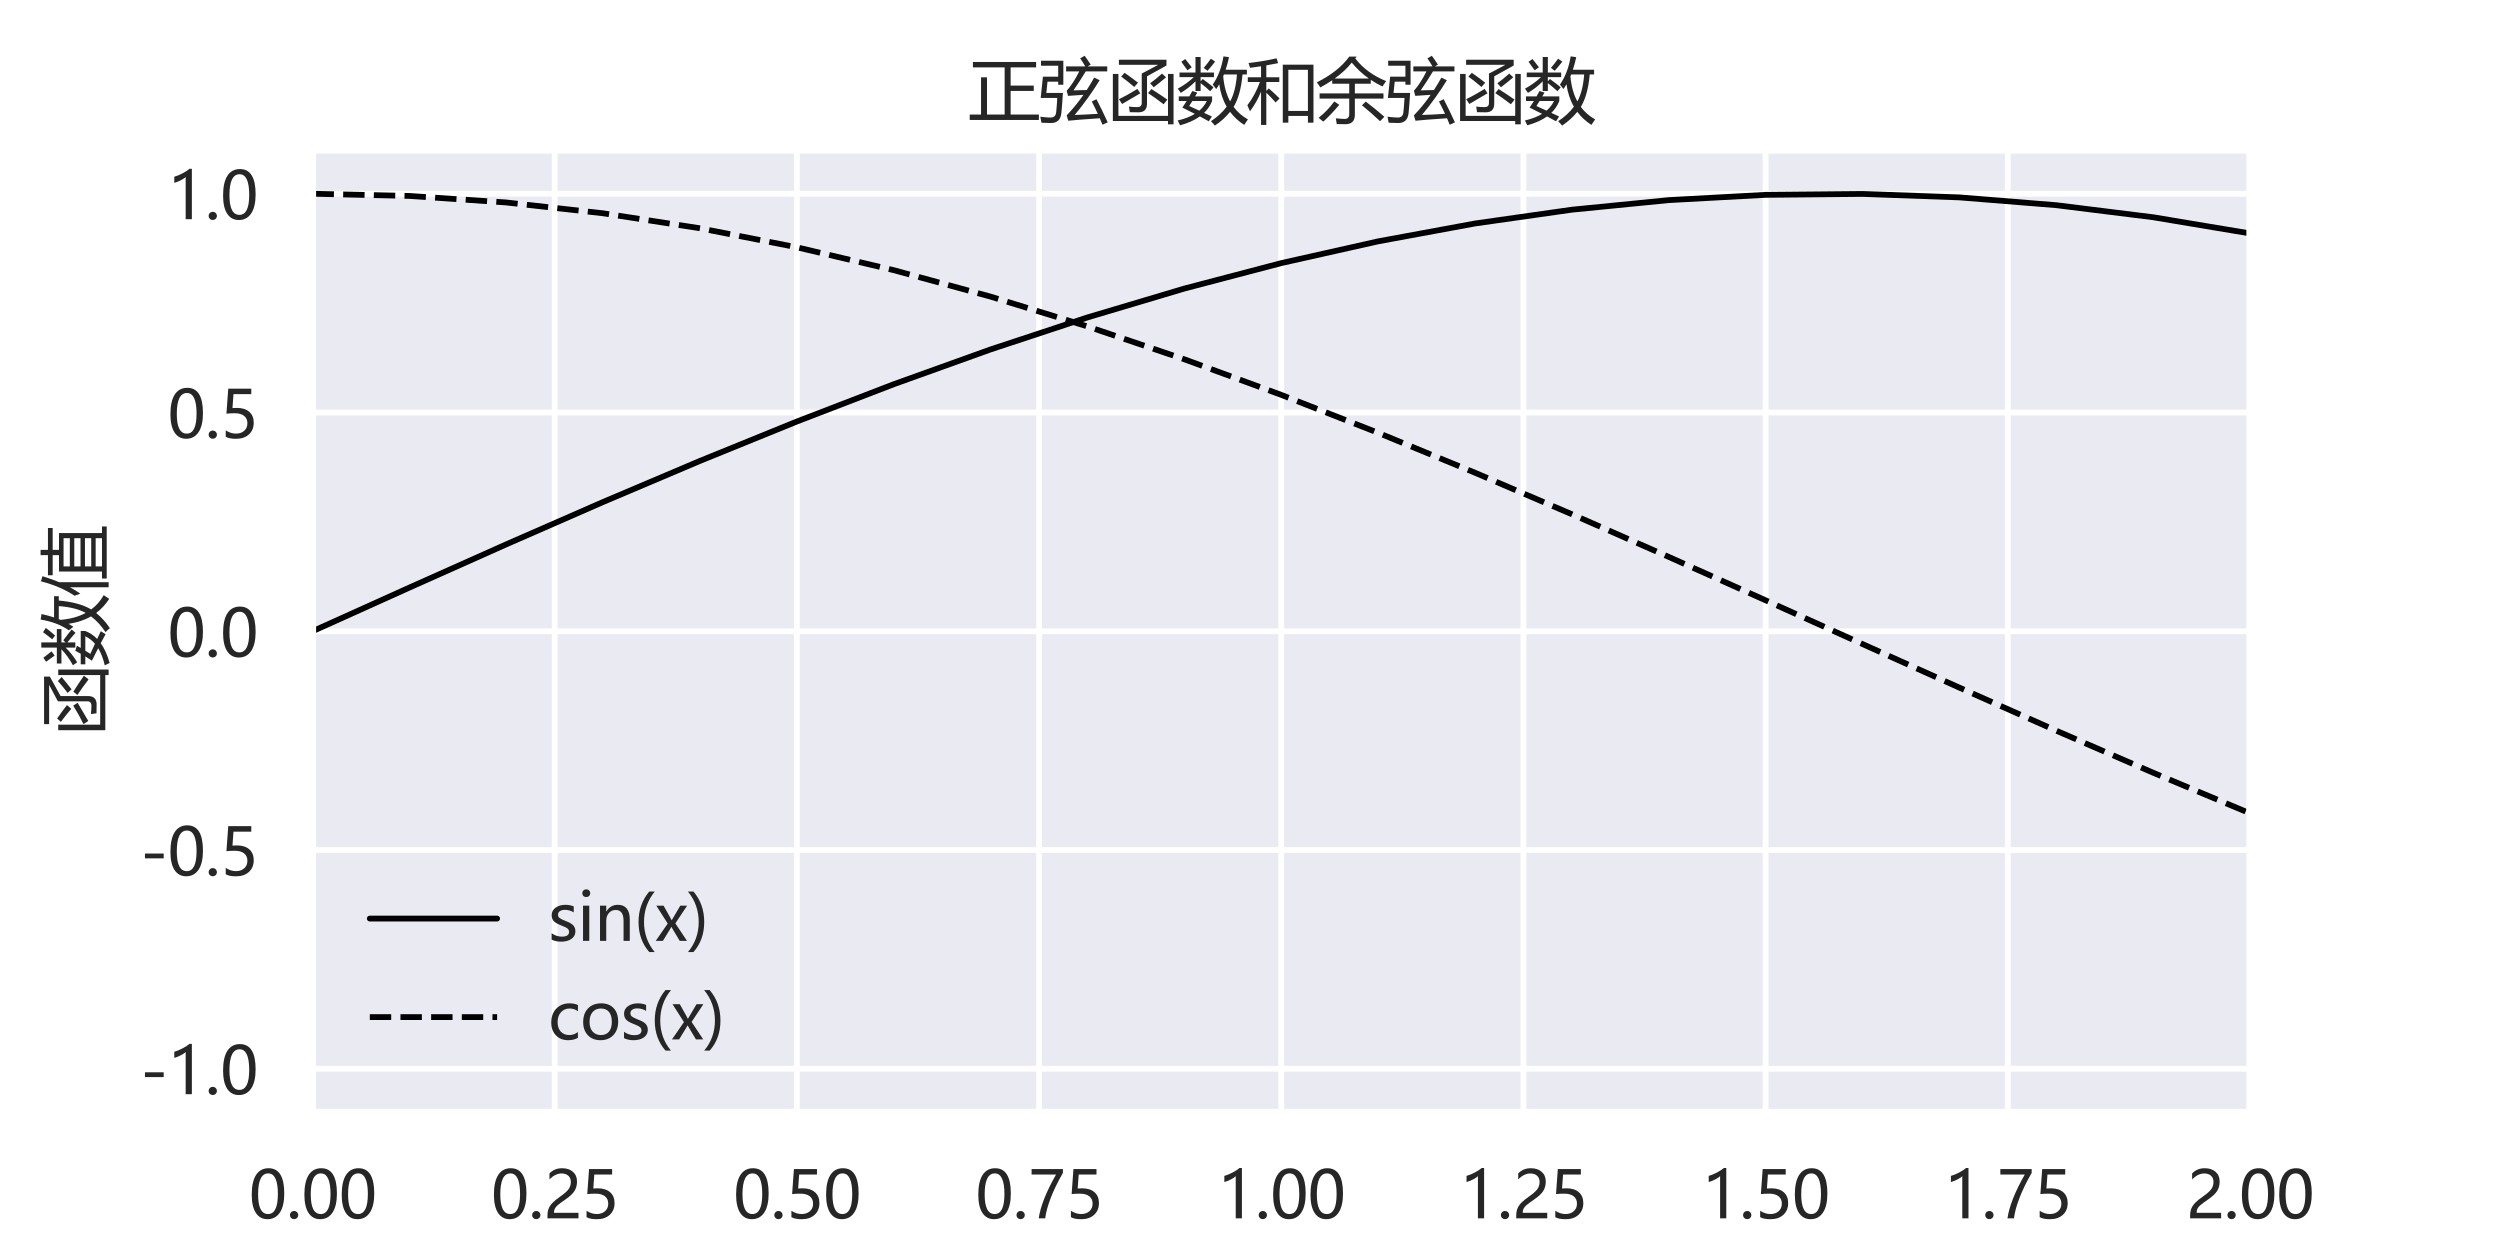 <?xml version="1.0" encoding="utf-8" standalone="no"?>
<!DOCTYPE svg PUBLIC "-//W3C//DTD SVG 1.1//EN"
  "http://www.w3.org/Graphics/SVG/1.1/DTD/svg11.dtd">
<svg xmlns:xlink="http://www.w3.org/1999/xlink" width="432pt" height="216pt" viewBox="0 0 432 216" xmlns="http://www.w3.org/2000/svg" version="1.1">
 <defs>
  <style type="text/css">*{stroke-linejoin: round; stroke-linecap: butt}</style>
 </defs>
 <g id="figure_1">
  <g id="patch_1">
   <path d="M 0 216 
L 432 216 
L 432 0 
L 0 0 
z
" style="fill: #ffffff"/>
  </g>
  <g id="axes_1">
   <g id="patch_2">
    <path d="M 54 192.24 
L 388.8 192.24 
L 388.8 25.92 
L 54 25.92 
z
" style="fill: #eaeaf2"/>
   </g>
   <g id="matplotlib.axis_1">
    <g id="xtick_1">
     <g id="line2d_1">
      <path d="M 54 192.24 
L 54 25.92 
" clip-path="url(#p86fdf55df9)" style="fill: none; stroke: #ffffff; stroke-linecap: round"/>
     </g>
     <g id="text_1">
      <!-- 0.00 -->
      <g style="fill: #262626" transform="translate(43 210.533) scale(0.11 -0.11)">
       <defs>
        <path id="MicrosoftYaHei-30" d="M 284 2325 
Q 284 3606 709 4264 
Q 1134 4922 1941 4922 
Q 3478 4922 3478 2441 
Q 3478 1216 3045 567 
Q 2613 -81 1831 -81 
Q 1094 -81 689 534 
Q 284 1150 284 2325 
z
M 909 2353 
Q 909 425 1888 425 
Q 2850 425 2850 2384 
Q 2850 4413 1906 4413 
Q 909 4413 909 2353 
z
" transform="scale(0.016)"/>
        <path id="MicrosoftYaHei-2e" d="M 372 322 
Q 372 491 487 606 
Q 603 722 775 722 
Q 950 722 1065 605 
Q 1181 488 1181 322 
Q 1181 159 1065 42 
Q 950 -75 772 -75 
Q 600 -75 486 42 
Q 372 159 372 322 
z
" transform="scale(0.016)"/>
       </defs>
       <use xlink:href="#MicrosoftYaHei-30"/>
       <use xlink:href="#MicrosoftYaHei-2e" x="58.643"/>
       <use xlink:href="#MicrosoftYaHei-30" x="82.715"/>
       <use xlink:href="#MicrosoftYaHei-30" x="141.357"/>
      </g>
     </g>
    </g>
    <g id="xtick_2">
     <g id="line2d_2">
      <path d="M 95.85 192.24 
L 95.85 25.92 
" clip-path="url(#p86fdf55df9)" style="fill: none; stroke: #ffffff; stroke-linecap: round"/>
     </g>
     <g id="text_2">
      <!-- 0.25 -->
      <g style="fill: #262626" transform="translate(84.85 210.533) scale(0.11 -0.11)">
       <defs>
        <path id="MicrosoftYaHei-32" d="M 2666 3572 
Q 2666 3963 2419 4186 
Q 2172 4409 1747 4409 
Q 1447 4409 1140 4256 
Q 834 4103 569 3819 
L 569 4413 
Q 806 4659 1107 4790 
Q 1409 4922 1816 4922 
Q 2472 4922 2872 4570 
Q 3272 4219 3272 3619 
Q 3272 3084 3026 2693 
Q 2781 2303 2188 1894 
Q 1581 1475 1376 1294 
Q 1172 1113 1090 947 
Q 1009 781 1009 544 
L 3416 544 
L 3416 0 
L 372 0 
L 372 241 
Q 372 659 486 951 
Q 600 1244 862 1520 
Q 1125 1797 1681 2184 
Q 2250 2584 2458 2886 
Q 2666 3188 2666 3572 
z
" transform="scale(0.016)"/>
        <path id="MicrosoftYaHei-35" d="M 3294 1494 
Q 3294 784 2823 350 
Q 2353 -84 1559 -84 
Q 878 -84 544 119 
L 544 744 
Q 1034 425 1544 425 
Q 2050 425 2361 704 
Q 2672 984 2672 1447 
Q 2672 1909 2348 2167 
Q 2025 2425 1434 2425 
Q 978 2425 613 2384 
L 791 4841 
L 3053 4841 
L 3053 4303 
L 1306 4303 
L 1206 2931 
L 1647 2950 
Q 2416 2950 2855 2567 
Q 3294 2184 3294 1494 
z
" transform="scale(0.016)"/>
       </defs>
       <use xlink:href="#MicrosoftYaHei-30"/>
       <use xlink:href="#MicrosoftYaHei-2e" x="58.643"/>
       <use xlink:href="#MicrosoftYaHei-32" x="82.715"/>
       <use xlink:href="#MicrosoftYaHei-35" x="141.357"/>
      </g>
     </g>
    </g>
    <g id="xtick_3">
     <g id="line2d_3">
      <path d="M 137.7 192.24 
L 137.7 25.92 
" clip-path="url(#p86fdf55df9)" style="fill: none; stroke: #ffffff; stroke-linecap: round"/>
     </g>
     <g id="text_3">
      <!-- 0.50 -->
      <g style="fill: #262626" transform="translate(126.7 210.533) scale(0.11 -0.11)">
       <use xlink:href="#MicrosoftYaHei-30"/>
       <use xlink:href="#MicrosoftYaHei-2e" x="58.643"/>
       <use xlink:href="#MicrosoftYaHei-35" x="82.715"/>
       <use xlink:href="#MicrosoftYaHei-30" x="141.357"/>
      </g>
     </g>
    </g>
    <g id="xtick_4">
     <g id="line2d_4">
      <path d="M 179.55 192.24 
L 179.55 25.92 
" clip-path="url(#p86fdf55df9)" style="fill: none; stroke: #ffffff; stroke-linecap: round"/>
     </g>
     <g id="text_4">
      <!-- 0.75 -->
      <g style="fill: #262626" transform="translate(168.55 210.533) scale(0.11 -0.11)">
       <defs>
        <path id="MicrosoftYaHei-37" d="M 3422 4463 
Q 2659 3131 2223 1998 
Q 1788 866 1684 0 
L 1047 0 
Q 1163 853 1594 1947 
Q 2025 3041 2747 4300 
L 347 4300 
L 347 4841 
L 3422 4841 
L 3422 4463 
z
" transform="scale(0.016)"/>
       </defs>
       <use xlink:href="#MicrosoftYaHei-30"/>
       <use xlink:href="#MicrosoftYaHei-2e" x="58.643"/>
       <use xlink:href="#MicrosoftYaHei-37" x="82.715"/>
       <use xlink:href="#MicrosoftYaHei-35" x="141.357"/>
      </g>
     </g>
    </g>
    <g id="xtick_5">
     <g id="line2d_5">
      <path d="M 221.4 192.24 
L 221.4 25.92 
" clip-path="url(#p86fdf55df9)" style="fill: none; stroke: #ffffff; stroke-linecap: round"/>
     </g>
     <g id="text_5">
      <!-- 1.00 -->
      <g style="fill: #262626" transform="translate(210.4 210.533) scale(0.11 -0.11)">
       <defs>
        <path id="MicrosoftYaHei-31" d="M 1781 0 
L 1781 4141 
Q 1638 3997 1295 3819 
Q 953 3641 663 3569 
L 663 4169 
Q 1047 4275 1484 4508 
Q 1922 4741 2156 4947 
L 2388 4947 
L 2388 0 
L 1781 0 
z
" transform="scale(0.016)"/>
       </defs>
       <use xlink:href="#MicrosoftYaHei-31"/>
       <use xlink:href="#MicrosoftYaHei-2e" x="58.643"/>
       <use xlink:href="#MicrosoftYaHei-30" x="82.715"/>
       <use xlink:href="#MicrosoftYaHei-30" x="141.357"/>
      </g>
     </g>
    </g>
    <g id="xtick_6">
     <g id="line2d_6">
      <path d="M 263.25 192.24 
L 263.25 25.92 
" clip-path="url(#p86fdf55df9)" style="fill: none; stroke: #ffffff; stroke-linecap: round"/>
     </g>
     <g id="text_6">
      <!-- 1.25 -->
      <g style="fill: #262626" transform="translate(252.25 210.533) scale(0.11 -0.11)">
       <use xlink:href="#MicrosoftYaHei-31"/>
       <use xlink:href="#MicrosoftYaHei-2e" x="58.643"/>
       <use xlink:href="#MicrosoftYaHei-32" x="82.715"/>
       <use xlink:href="#MicrosoftYaHei-35" x="141.357"/>
      </g>
     </g>
    </g>
    <g id="xtick_7">
     <g id="line2d_7">
      <path d="M 305.1 192.24 
L 305.1 25.92 
" clip-path="url(#p86fdf55df9)" style="fill: none; stroke: #ffffff; stroke-linecap: round"/>
     </g>
     <g id="text_7">
      <!-- 1.50 -->
      <g style="fill: #262626" transform="translate(294.1 210.533) scale(0.11 -0.11)">
       <use xlink:href="#MicrosoftYaHei-31"/>
       <use xlink:href="#MicrosoftYaHei-2e" x="58.643"/>
       <use xlink:href="#MicrosoftYaHei-35" x="82.715"/>
       <use xlink:href="#MicrosoftYaHei-30" x="141.357"/>
      </g>
     </g>
    </g>
    <g id="xtick_8">
     <g id="line2d_8">
      <path d="M 346.95 192.24 
L 346.95 25.92 
" clip-path="url(#p86fdf55df9)" style="fill: none; stroke: #ffffff; stroke-linecap: round"/>
     </g>
     <g id="text_8">
      <!-- 1.75 -->
      <g style="fill: #262626" transform="translate(335.95 210.533) scale(0.11 -0.11)">
       <use xlink:href="#MicrosoftYaHei-31"/>
       <use xlink:href="#MicrosoftYaHei-2e" x="58.643"/>
       <use xlink:href="#MicrosoftYaHei-37" x="82.715"/>
       <use xlink:href="#MicrosoftYaHei-35" x="141.357"/>
      </g>
     </g>
    </g>
    <g id="xtick_9">
     <g id="line2d_9">
      <path d="M 388.8 192.24 
L 388.8 25.92 
" clip-path="url(#p86fdf55df9)" style="fill: none; stroke: #ffffff; stroke-linecap: round"/>
     </g>
     <g id="text_9">
      <!-- 2.00 -->
      <g style="fill: #262626" transform="translate(377.8 210.533) scale(0.11 -0.11)">
       <use xlink:href="#MicrosoftYaHei-32"/>
       <use xlink:href="#MicrosoftYaHei-2e" x="58.643"/>
       <use xlink:href="#MicrosoftYaHei-30" x="82.715"/>
       <use xlink:href="#MicrosoftYaHei-30" x="141.357"/>
      </g>
     </g>
    </g>
    <g id="text_10">
     <!-- 参数x -->
     <g style="fill: #262626" transform="translate(206.359 226.86) scale(0.12 -0.12)">
      <defs>
       <path id="MicrosoftYaHei-53c2" d="M 256 3159 
L 2234 3159 
Q 2428 3391 2600 3641 
Q 2031 3609 1469 3578 
Q 1288 3566 988 3522 
L 825 4003 
Q 1144 4091 1400 4291 
Q 1944 4697 2606 5372 
L 3100 5109 
Q 2394 4497 1738 4034 
Q 2906 4066 4397 4122 
Q 4072 4388 3744 4628 
L 4050 4947 
Q 5006 4278 5606 3772 
L 5256 3397 
Q 5053 3575 4853 3747 
Q 3778 3700 2719 3647 
L 3069 3497 
Q 2944 3322 2813 3159 
L 6144 3159 
L 6144 2741 
L 4353 2741 
Q 5128 1941 6325 1578 
Q 6119 1297 6000 1109 
Q 4644 1697 3828 2741 
L 2453 2741 
Q 1550 1750 363 1116 
Q 231 1328 56 1509 
Q 1091 2009 1841 2741 
L 256 2741 
L 256 3159 
z
M 4969 1016 
L 5313 697 
Q 3525 -509 1019 -891 
Q 906 -666 781 -478 
Q 3331 -59 4969 1016 
z
M 4231 1703 
L 4525 1353 
Q 2813 391 1119 47 
Q 988 341 913 466 
Q 2694 828 4231 1703 
z
M 3556 2453 
L 3863 2128 
Q 2694 1397 1388 1009 
Q 1288 1216 1150 1422 
Q 2344 1734 3556 2453 
z
" transform="scale(0.016)"/>
       <path id="MicrosoftYaHei-6570" d="M 4175 5303 
L 4675 5228 
Q 4544 4622 4369 4097 
L 6281 4097 
L 6281 3672 
L 5888 3672 
Q 5731 1834 5088 753 
Q 5594 66 6375 -372 
Q 6175 -647 6038 -866 
Q 5275 -372 4769 309 
Q 4194 -403 3400 -928 
Q 3263 -747 3044 -534 
Q 3919 41 4463 772 
Q 3956 1647 3794 2791 
Q 3663 2559 3519 2359 
Q 3394 2541 3206 2759 
Q 3931 3803 4175 5303 
z
M 150 1697 
L 1100 1697 
Q 1238 1934 1369 2184 
L 1819 2041 
Q 1719 1866 1619 1697 
L 3150 1697 
L 3150 1291 
Q 2913 678 2431 216 
Q 2775 53 3131 -109 
L 2856 -541 
Q 2469 -322 2050 -103 
Q 1344 -609 269 -903 
Q 169 -703 56 -466 
Q 969 -259 1600 128 
Q 1063 403 475 691 
Q 675 978 863 1284 
L 150 1284 
L 150 1697 
z
M 219 3847 
L 1656 3847 
L 1656 5247 
L 2119 5247 
L 2119 3847 
L 3319 3847 
L 3319 3434 
L 2119 3434 
L 2119 3053 
L 2306 3266 
Q 2888 2841 3281 2516 
L 2981 2166 
Q 2638 2491 2119 2897 
L 2119 2184 
L 1656 2184 
L 1656 3059 
Q 1088 2466 331 2016 
Q 213 2197 63 2397 
Q 850 2822 1506 3434 
L 219 3434 
L 219 3847 
z
M 5388 3672 
L 4219 3672 
Q 4188 3591 4150 3516 
Q 4263 2191 4775 1247 
Q 5275 2159 5388 3672 
z
M 1088 834 
Q 1531 634 2000 416 
Q 2431 784 2675 1284 
L 1375 1284 
Q 1231 1053 1088 834 
z
M 3038 5091 
L 3425 4834 
Q 3081 4384 2738 4003 
Q 2594 4128 2400 4266 
Q 2725 4647 3038 5091 
z
M 381 4816 
L 738 5059 
Q 1019 4716 1319 4322 
L 931 4047 
Q 656 4453 381 4816 
z
" transform="scale(0.016)"/>
       <path id="MicrosoftYaHei-78" d="M 3163 3456 
L 2006 1716 
L 3147 0 
L 2434 0 
L 1775 1100 
Q 1722 1188 1625 1369 
L 1613 1369 
Q 1609 1350 1456 1100 
L 784 0 
L 81 0 
L 1256 1697 
L 134 3456 
L 847 3456 
L 1494 2300 
Q 1553 2194 1638 2025 
L 1650 2025 
L 2491 3456 
L 3163 3456 
z
" transform="scale(0.016)"/>
      </defs>
      <use xlink:href="#MicrosoftYaHei-53c2"/>
      <use xlink:href="#MicrosoftYaHei-6570" x="100"/>
      <use xlink:href="#MicrosoftYaHei-78" x="200"/>
     </g>
    </g>
   </g>
   <g id="matplotlib.axis_2">
    <g id="ytick_1">
     <g id="line2d_10">
      <path d="M 54 184.686 
L 388.8 184.686 
" clip-path="url(#p86fdf55df9)" style="fill: none; stroke: #ffffff; stroke-linecap: round"/>
     </g>
     <g id="text_11">
      <!-- -1.0 -->
      <g style="fill: #262626" transform="translate(24.191 189.082) scale(0.11 -0.11)">
       <defs>
        <path id="MicrosoftYaHei-2d" d="M 2328 1681 
L 488 1681 
L 488 2153 
L 2328 2153 
L 2328 1681 
z
" transform="scale(0.016)"/>
       </defs>
       <use xlink:href="#MicrosoftYaHei-2d"/>
       <use xlink:href="#MicrosoftYaHei-31" x="43.262"/>
       <use xlink:href="#MicrosoftYaHei-2e" x="101.904"/>
       <use xlink:href="#MicrosoftYaHei-30" x="125.977"/>
      </g>
     </g>
    </g>
    <g id="ytick_2">
     <g id="line2d_11">
      <path d="M 54 146.884 
L 388.8 146.884 
" clip-path="url(#p86fdf55df9)" style="fill: none; stroke: #ffffff; stroke-linecap: round"/>
     </g>
     <g id="text_12">
      <!-- -0.5 -->
      <g style="fill: #262626" transform="translate(24.191 151.281) scale(0.11 -0.11)">
       <use xlink:href="#MicrosoftYaHei-2d"/>
       <use xlink:href="#MicrosoftYaHei-30" x="43.262"/>
       <use xlink:href="#MicrosoftYaHei-2e" x="101.904"/>
       <use xlink:href="#MicrosoftYaHei-35" x="125.977"/>
      </g>
     </g>
    </g>
    <g id="ytick_3">
     <g id="line2d_12">
      <path d="M 54 109.083 
L 388.8 109.083 
" clip-path="url(#p86fdf55df9)" style="fill: none; stroke: #ffffff; stroke-linecap: round"/>
     </g>
     <g id="text_13">
      <!-- 0.0 -->
      <g style="fill: #262626" transform="translate(28.95 113.479) scale(0.11 -0.11)">
       <use xlink:href="#MicrosoftYaHei-30"/>
       <use xlink:href="#MicrosoftYaHei-2e" x="58.643"/>
       <use xlink:href="#MicrosoftYaHei-30" x="82.715"/>
      </g>
     </g>
    </g>
    <g id="ytick_4">
     <g id="line2d_13">
      <path d="M 54 71.281 
L 388.8 71.281 
" clip-path="url(#p86fdf55df9)" style="fill: none; stroke: #ffffff; stroke-linecap: round"/>
     </g>
     <g id="text_14">
      <!-- 0.5 -->
      <g style="fill: #262626" transform="translate(28.95 75.678) scale(0.11 -0.11)">
       <use xlink:href="#MicrosoftYaHei-30"/>
       <use xlink:href="#MicrosoftYaHei-2e" x="58.643"/>
       <use xlink:href="#MicrosoftYaHei-35" x="82.715"/>
      </g>
     </g>
    </g>
    <g id="ytick_5">
     <g id="line2d_14">
      <path d="M 54 33.48 
L 388.8 33.48 
" clip-path="url(#p86fdf55df9)" style="fill: none; stroke: #ffffff; stroke-linecap: round"/>
     </g>
     <g id="text_15">
      <!-- 1.0 -->
      <g style="fill: #262626" transform="translate(28.95 37.877) scale(0.11 -0.11)">
       <use xlink:href="#MicrosoftYaHei-31"/>
       <use xlink:href="#MicrosoftYaHei-2e" x="58.643"/>
       <use xlink:href="#MicrosoftYaHei-30" x="82.715"/>
      </g>
     </g>
    </g>
    <g id="text_16">
     <!-- 函数值 -->
     <g style="fill: #262626" transform="translate(17.208 127.08) rotate(-90) scale(0.12 -0.12)">
      <defs>
       <path id="MicrosoftYaHei-51fd" d="M 5431 -816 
L 5431 -516 
L 469 -516 
L 469 3722 
L 969 3722 
L 969 -53 
L 5431 -53 
L 5431 3722 
L 5931 3722 
L 5931 -816 
L 5431 -816 
z
M 3069 3753 
L 4550 4541 
L 1013 4541 
L 1013 4997 
L 5294 4997 
L 5294 4478 
L 3544 3509 
L 3544 1047 
Q 3544 266 2775 266 
Q 2463 266 1994 278 
Q 1975 491 1919 784 
Q 2319 734 2675 734 
Q 3069 734 3069 1109 
L 3069 3753 
z
M 2681 2372 
L 2938 1978 
Q 2169 1541 1300 1016 
L 1019 1447 
Q 1794 1822 2681 2372 
z
M 3638 1997 
L 3938 2359 
Q 4631 1928 5375 1409 
L 5038 991 
Q 4350 1528 3638 1997 
z
M 1219 3484 
L 1525 3822 
Q 2150 3391 2731 2934 
L 2394 2547 
Q 1788 3066 1219 3484 
z
M 4894 3753 
L 5256 3416 
Q 4763 2997 4150 2522 
L 3825 2878 
Q 4375 3284 4894 3753 
z
" transform="scale(0.016)"/>
       <path id="MicrosoftYaHei-503c" d="M 1619 -216 
L 2250 -216 
L 2250 3653 
L 3725 3653 
L 3725 4222 
L 1913 4222 
L 1913 4647 
L 3725 4647 
L 3725 5309 
L 4200 5309 
L 4200 4647 
L 6169 4647 
L 6169 4222 
L 4200 4222 
L 4200 3653 
L 5713 3653 
L 5713 -216 
L 6306 -216 
L 6306 -641 
L 1619 -641 
L 1619 -216 
z
M 69 2247 
Q 906 3497 1369 5278 
L 1831 5141 
Q 1581 4334 1288 3628 
L 1288 -816 
L 831 -816 
L 831 2666 
Q 563 2166 263 1734 
Q 175 1997 69 2247 
z
M 2713 -216 
L 5250 -216 
L 5250 353 
L 2713 353 
L 2713 -216 
z
M 5250 3241 
L 2713 3241 
L 2713 2678 
L 5250 2678 
L 5250 3241 
z
M 2713 1716 
L 5250 1716 
L 5250 2278 
L 2713 2278 
L 2713 1716 
z
M 2713 753 
L 5250 753 
L 5250 1316 
L 2713 1316 
L 2713 753 
z
" transform="scale(0.016)"/>
      </defs>
      <use xlink:href="#MicrosoftYaHei-51fd"/>
      <use xlink:href="#MicrosoftYaHei-6570" x="100"/>
      <use xlink:href="#MicrosoftYaHei-503c" x="200"/>
     </g>
    </g>
   </g>
   <g id="line2d_15">
    <path d="M 54 109.083 
L 70.74 101.535 
L 87.48 94.063 
L 104.22 86.741 
L 120.96 79.642 
L 137.7 72.837 
L 154.44 66.394 
L 171.18 60.378 
L 187.92 54.849 
L 204.66 49.861 
L 221.4 45.465 
L 238.14 41.705 
L 254.88 38.618 
L 271.62 36.235 
L 288.36 34.58 
L 305.1 33.669 
L 321.84 33.512 
L 338.58 34.11 
L 355.32 35.457 
L 372.06 37.54 
L 388.8 40.337 
L 405.54 43.822 
L 422.28 47.958 
L 433 50.998 
" clip-path="url(#p86fdf55df9)" style="fill: none; stroke: #000000; stroke-linecap: round"/>
   </g>
   <g id="line2d_16">
    <path d="M 54 33.48 
L 70.74 33.858 
L 87.48 34.987 
L 104.22 36.857 
L 120.96 39.448 
L 137.7 42.735 
L 154.44 46.685 
L 171.18 51.259 
L 187.92 56.41 
L 204.66 62.087 
L 221.4 68.234 
L 238.14 74.79 
L 254.88 81.688 
L 271.62 88.859 
L 288.36 96.233 
L 305.1 103.735 
L 321.84 111.29 
L 338.58 118.824 
L 355.32 126.26 
L 372.06 133.525 
L 388.8 140.545 
L 405.54 147.251 
L 422.28 153.575 
L 433 157.341 
" clip-path="url(#p86fdf55df9)" style="fill: none; stroke-dasharray: 3.7,1.6; stroke-dashoffset: 0; stroke: #000000"/>
   </g>
   <g id="patch_3">
    <path d="M 54 192.24 
L 54 25.92 
" style="fill: none; stroke: #ffffff; stroke-width: 1.25; stroke-linejoin: miter; stroke-linecap: square"/>
   </g>
   <g id="patch_4">
    <path d="M 388.8 192.24 
L 388.8 25.92 
" style="fill: none; stroke: #ffffff; stroke-width: 1.25; stroke-linejoin: miter; stroke-linecap: square"/>
   </g>
   <g id="patch_5">
    <path d="M 54 192.24 
L 388.8 192.24 
" style="fill: none; stroke: #ffffff; stroke-width: 1.25; stroke-linejoin: miter; stroke-linecap: square"/>
   </g>
   <g id="patch_6">
    <path d="M 54 25.92 
L 388.8 25.92 
" style="fill: none; stroke: #ffffff; stroke-width: 1.25; stroke-linejoin: miter; stroke-linecap: square"/>
   </g>
   <g id="text_17">
    <!-- 正弦函数和余弦函数 -->
    <g style="fill: #262626" transform="translate(167.4 19.92) scale(0.12 -0.12)">
     <defs>
      <path id="MicrosoftYaHei-6b63" d="M 88 66 
L 1106 66 
L 1106 3416 
L 1644 3416 
L 1644 66 
L 3231 66 
L 3231 4309 
L 375 4309 
L 375 4797 
L 6063 4797 
L 6063 4309 
L 3769 4309 
L 3769 2672 
L 5850 2672 
L 5850 2191 
L 3769 2191 
L 3769 66 
L 6313 66 
L 6313 -422 
L 88 -422 
L 88 66 
z
" transform="scale(0.016)"/>
      <path id="MicrosoftYaHei-5f26" d="M 3175 2241 
Q 3700 2256 4366 2272 
Q 4716 2809 5038 3391 
L 5531 3153 
Q 4531 1528 3288 28 
Q 4259 59 5366 131 
Q 5106 694 4819 1241 
L 5244 1447 
Q 5775 422 6256 -634 
L 5788 -853 
Q 5669 -559 5544 -269 
Q 3403 -413 2706 -491 
L 2563 -9 
Q 3372 834 4075 1841 
Q 3325 1803 2688 1747 
L 2563 2203 
Q 3163 2878 3694 3947 
L 2513 3947 
L 2513 4397 
L 4238 4397 
Q 4050 4728 3781 5122 
L 4175 5359 
Q 4406 5053 4725 4559 
L 4441 4397 
L 6213 4397 
L 6213 3947 
L 4278 3947 
Q 3797 3138 3175 2241 
z
M 250 4909 
L 2263 4909 
L 2263 2747 
L 1800 2747 
L 1800 3022 
L 838 3022 
L 731 2009 
L 2225 2009 
Q 2150 816 2088 222 
Q 2000 -697 1156 -697 
Q 744 -697 294 -672 
Q 256 -447 188 -128 
Q 725 -203 1125 -203 
Q 1575 -203 1619 278 
Q 1663 659 1719 1559 
L 225 1559 
L 425 3472 
L 1800 3472 
L 1800 4459 
L 250 4459 
L 250 4909 
z
" transform="scale(0.016)"/>
      <path id="MicrosoftYaHei-548c" d="M 3263 4553 
L 6025 4553 
L 6025 -666 
L 5525 -666 
L 5525 -59 
L 3763 -59 
L 3763 -666 
L 3263 -666 
L 3263 4553 
z
M 5525 4091 
L 3763 4091 
L 3763 391 
L 5525 391 
L 5525 4091 
z
M 75 897 
Q 788 1841 1206 2997 
L 113 2997 
L 113 3422 
L 1306 3422 
L 1306 4409 
Q 819 4334 319 4272 
Q 263 4478 181 4703 
Q 1481 4847 2700 5128 
L 2844 4691 
Q 2325 4584 1781 4491 
L 1781 3422 
L 2950 3422 
L 2950 2997 
L 1781 2997 
L 1781 2191 
L 2006 2416 
Q 2500 1991 2975 1516 
L 2619 1153 
Q 2244 1584 1781 2034 
L 1781 -872 
L 1306 -872 
L 1306 2128 
Q 938 1203 313 359 
Q 213 603 75 897 
z
" transform="scale(0.016)"/>
      <path id="MicrosoftYaHei-4f59" d="M 325 1972 
L 2994 1972 
L 2994 2841 
L 1463 2841 
L 1463 3153 
Q 969 2816 394 2509 
Q 263 2722 81 2966 
Q 2013 3928 2994 5278 
L 3656 5278 
L 3531 5122 
Q 4575 3772 6313 3078 
Q 6119 2809 5981 2591 
Q 5425 2859 4931 3191 
L 4931 2841 
L 3500 2841 
L 3500 1972 
L 6075 1972 
L 6075 1503 
L 3500 1503 
L 3500 59 
Q 3500 -803 2656 -803 
Q 2363 -803 1869 -791 
Q 1838 -553 1788 -272 
Q 2256 -322 2563 -328 
Q 2994 -341 2994 109 
L 2994 1503 
L 325 1503 
L 325 1972 
z
M 3219 4741 
Q 2619 3978 1681 3309 
L 4756 3309 
Q 3894 3922 3219 4741 
z
M 4481 1234 
Q 5469 472 6156 -134 
L 5769 -534 
Q 5000 203 4138 897 
L 4481 1234 
z
M 1644 1241 
L 2094 941 
Q 1331 28 656 -572 
Q 481 -416 238 -228 
Q 1031 397 1644 1241 
z
" transform="scale(0.016)"/>
     </defs>
     <use xlink:href="#MicrosoftYaHei-6b63"/>
     <use xlink:href="#MicrosoftYaHei-5f26" x="100"/>
     <use xlink:href="#MicrosoftYaHei-51fd" x="200"/>
     <use xlink:href="#MicrosoftYaHei-6570" x="300"/>
     <use xlink:href="#MicrosoftYaHei-548c" x="400"/>
     <use xlink:href="#MicrosoftYaHei-4f59" x="500"/>
     <use xlink:href="#MicrosoftYaHei-5f26" x="600"/>
     <use xlink:href="#MicrosoftYaHei-51fd" x="700"/>
     <use xlink:href="#MicrosoftYaHei-6570" x="800"/>
    </g>
   </g>
   <g id="legend_1">
    <g id="line2d_17">
     <path d="M 63.9 158.728 
L 74.9 158.728 
L 85.9 158.728 
" style="fill: none; stroke: #000000; stroke-linecap: round"/>
    </g>
    <g id="text_18">
     <!-- sin(x) -->
     <g style="fill: #262626" transform="translate(94.7 162.578) scale(0.11 -0.11)">
      <defs>
       <path id="MicrosoftYaHei-73" d="M 353 747 
Q 816 413 1350 413 
Q 2066 413 2066 881 
Q 2066 1081 1909 1211 
Q 1753 1341 1275 1519 
Q 700 1750 528 1976 
Q 356 2203 356 2525 
Q 356 2984 745 3261 
Q 1134 3538 1703 3538 
Q 2144 3538 2522 3384 
L 2522 2794 
Q 2134 3044 1644 3044 
Q 1350 3044 1165 2916 
Q 981 2788 981 2578 
Q 981 2372 1114 2256 
Q 1247 2141 1703 1959 
Q 2281 1744 2484 1512 
Q 2688 1281 2688 941 
Q 2688 466 2298 192 
Q 1909 -81 1291 -81 
Q 753 -81 353 122 
L 353 747 
z
" transform="scale(0.016)"/>
       <path id="MicrosoftYaHei-69" d="M 472 4675 
Q 472 4838 583 4948 
Q 694 5059 856 5059 
Q 1022 5059 1136 4950 
Q 1250 4841 1250 4675 
Q 1250 4513 1136 4405 
Q 1022 4297 856 4297 
Q 691 4297 581 4405 
Q 472 4513 472 4675 
z
M 544 0 
L 544 3456 
L 1156 3456 
L 1156 0 
L 544 0 
z
" transform="scale(0.016)"/>
       <path id="MicrosoftYaHei-6e" d="M 3469 0 
L 2859 0 
L 2859 1966 
Q 2859 3031 2081 3031 
Q 1678 3031 1418 2731 
Q 1159 2431 1159 1972 
L 1159 0 
L 547 0 
L 547 3456 
L 1159 3456 
L 1159 2884 
L 1172 2884 
Q 1563 3538 2306 3538 
Q 2875 3538 3172 3173 
Q 3469 2809 3469 2113 
L 3469 0 
z
" transform="scale(0.016)"/>
       <path id="MicrosoftYaHei-28" d="M 1531 -1100 
Q 478 100 478 1847 
Q 478 3594 1531 4841 
L 2072 4841 
Q 1016 3544 1016 1853 
Q 1016 166 2066 -1100 
L 1531 -1100 
z
" transform="scale(0.016)"/>
       <path id="MicrosoftYaHei-29" d="M 78 -1100 
Q 1131 163 1131 1853 
Q 1131 3547 72 4841 
L 616 4841 
Q 1672 3603 1672 1847 
Q 1672 91 616 -1100 
L 78 -1100 
z
" transform="scale(0.016)"/>
      </defs>
      <use xlink:href="#MicrosoftYaHei-73"/>
      <use xlink:href="#MicrosoftYaHei-69" x="46.289"/>
      <use xlink:href="#MicrosoftYaHei-6e" x="72.9"/>
      <use xlink:href="#MicrosoftYaHei-28" x="134.521"/>
      <use xlink:href="#MicrosoftYaHei-78" x="167.92"/>
      <use xlink:href="#MicrosoftYaHei-29" x="218.604"/>
     </g>
    </g>
    <g id="line2d_18">
     <path d="M 63.9 175.755 
L 74.9 175.755 
L 85.9 175.755 
" style="fill: none; stroke-dasharray: 3.7,1.6; stroke-dashoffset: 0; stroke: #000000"/>
    </g>
    <g id="text_19">
     <!-- cos(x) -->
     <g style="fill: #262626" transform="translate(94.7 179.605) scale(0.11 -0.11)">
      <defs>
       <path id="MicrosoftYaHei-63" d="M 2934 156 
Q 2538 -81 1978 -81 
Q 1228 -81 772 400 
Q 316 881 316 1647 
Q 316 2497 808 3017 
Q 1300 3538 2125 3538 
Q 2600 3538 2938 3369 
L 2938 2763 
Q 2572 3031 2125 3031 
Q 1600 3031 1270 2667 
Q 941 2303 941 1697 
Q 941 1100 1252 762 
Q 1563 425 2091 425 
Q 2538 425 2934 719 
L 2934 156 
z
" transform="scale(0.016)"/>
       <path id="MicrosoftYaHei-6f" d="M 316 1691 
Q 316 2547 794 3042 
Q 1272 3538 2091 3538 
Q 2869 3538 3311 3061 
Q 3753 2584 3753 1744 
Q 3753 925 3281 422 
Q 2809 -81 2016 -81 
Q 1241 -81 778 406 
Q 316 894 316 1691 
z
M 941 1709 
Q 941 1113 1242 769 
Q 1544 425 2053 425 
Q 2578 425 2853 761 
Q 3128 1097 3128 1725 
Q 3128 2356 2853 2693 
Q 2578 3031 2053 3031 
Q 1538 3031 1239 2678 
Q 941 2325 941 1709 
z
" transform="scale(0.016)"/>
      </defs>
      <use xlink:href="#MicrosoftYaHei-63"/>
      <use xlink:href="#MicrosoftYaHei-6f" x="50.146"/>
      <use xlink:href="#MicrosoftYaHei-73" x="113.721"/>
      <use xlink:href="#MicrosoftYaHei-28" x="160.01"/>
      <use xlink:href="#MicrosoftYaHei-78" x="193.408"/>
      <use xlink:href="#MicrosoftYaHei-29" x="244.092"/>
     </g>
    </g>
   </g>
  </g>
 </g>
 <defs>
  <clipPath id="p86fdf55df9">
   <rect x="54" y="25.92" width="334.8" height="166.32"/>
  </clipPath>
 </defs>
</svg>
